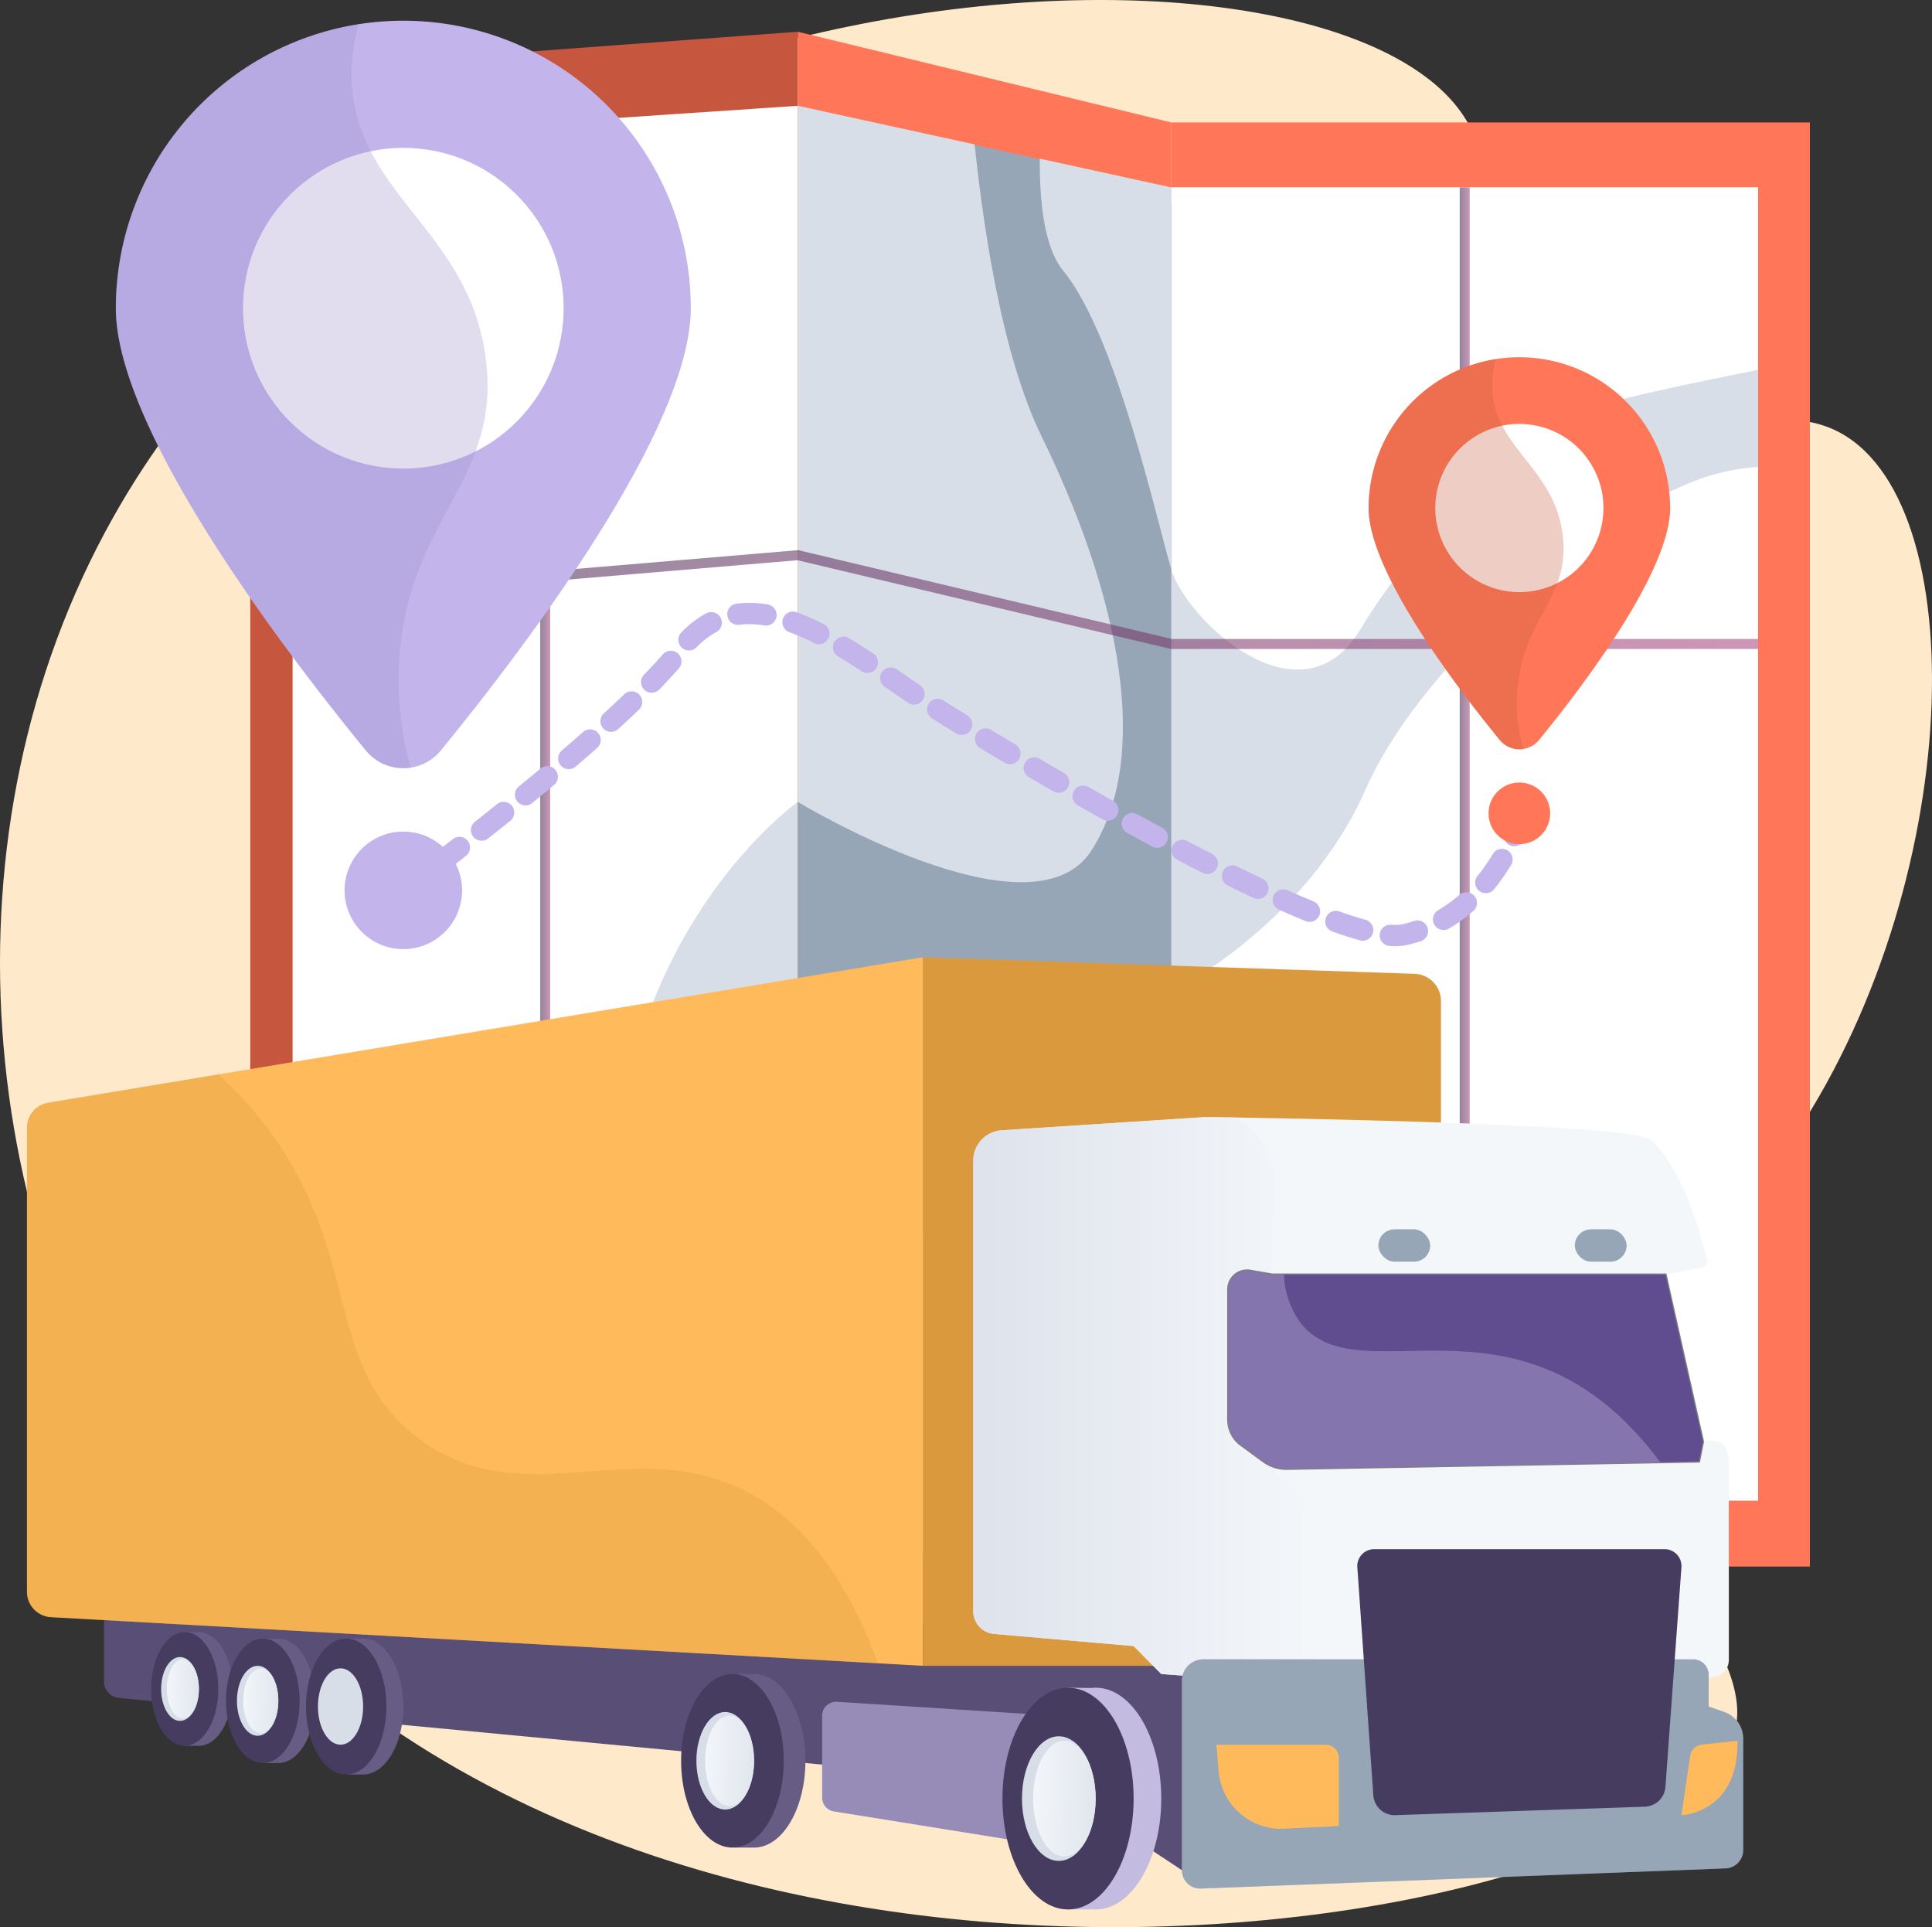 <svg xmlns="http://www.w3.org/2000/svg" xmlns:xlink="http://www.w3.org/1999/xlink" width="335.161" height="334.249" viewBox="0 0 335.161 334.249">
  <rect x="0" y="0" width="335.161" height="334.249" fill="#333333" stroke="none"/>
  <defs>
    <clipPath id="clip-path">
      <path id="Trazado_147110" data-name="Trazado 147110" d="M889.329,831.66V587.746l87.646-5.891V837.727Z" transform="translate(-889.329 -581.855)" fill="none"/>
    </clipPath>
    <linearGradient id="linear-gradient" x1="0.395" y1="-0.032" x2="0.888" y2="1.349" gradientUnits="objectBoundingBox">
      <stop offset="0" stop-color="#fcb148"/>
      <stop offset="0.052" stop-color="#fdb946"/>
      <stop offset="0.142" stop-color="#fec144"/>
      <stop offset="0.318" stop-color="#ffc444"/>
      <stop offset="0.485" stop-color="#fdb946"/>
      <stop offset="0.775" stop-color="#f99c4c"/>
      <stop offset="0.866" stop-color="#f8924f"/>
      <stop offset="1" stop-color="#f8924f"/>
    </linearGradient>
    <clipPath id="clip-path-2">
      <rect id="Rectángulo_31679" data-name="Rectángulo 31679" width="227.757" height="101.801" transform="translate(101.801 0) rotate(90)" fill="none"/>
    </clipPath>
    <clipPath id="clip-path-3">
      <path id="Trazado_147120" data-name="Trazado 147120" d="M1630.99,837.727V581.855l64.788,14.156V823.786Z" transform="translate(-1630.99 -581.855)" fill="none"/>
    </clipPath>
    <linearGradient id="linear-gradient-2" y1="0.5" x2="1" y2="0.5" gradientUnits="objectBoundingBox">
      <stop offset="0" stop-color="#311944"/>
      <stop offset="1" stop-color="#a03976"/>
    </linearGradient>
    <linearGradient id="linear-gradient-5" x1="1.553" y1="0.577" x2="-0.085" y2="0.457" gradientUnits="objectBoundingBox">
      <stop offset="0.005" stop-color="#d8dee8"/>
      <stop offset="1" stop-color="#f4f7fa"/>
    </linearGradient>
    <linearGradient id="linear-gradient-6" x1="1.553" y1="0.577" x2="-0.085" y2="0.457" xlink:href="#linear-gradient-5"/>
    <linearGradient id="linear-gradient-10" x1="0" y1="0.5" x2="1" y2="0.5" xlink:href="#linear-gradient-5"/>
  </defs>
  <g id="Grupo_84397" data-name="Grupo 84397" transform="translate(-459.798 -426.582)">
    <path id="Trazado_147104" data-name="Trazado 147104" d="M713.232,446.006c11.443,16.02-1.5,42.323,15.355,54.284,16.407,11.643,36.207-7.933,51.659,2.076,22.923,14.847,19.492,83.925-13.339,127.168-9.874,13-18.184,18.111-21.735,32.739-7.624,31.409,20.525,49.749,15.369,65.3-11.611,35.01-195.51,66.22-270.525-37.841-35.035-48.6-40.944-119.25-10.666-173.275C534.061,418.832,687.555,410.061,713.232,446.006Z" transform="translate(0 0)" fill="#ffe9cb"/>
    <g id="Grupo_84378" data-name="Grupo 84378" transform="translate(503.216 432.09)">
      <g id="Grupo_84368" data-name="Grupo 84368" transform="translate(0 0)">
        <path id="Trazado_147105" data-name="Trazado 147105" d="M922.191,754.743,827.2,747.517v-267.3l94.988-7.035Z" transform="translate(-827.203 -473.187)" fill="#c6563d"/>
        <path id="Trazado_147106" data-name="Trazado 147106" d="M891.189,1357.506V1471.1h-1.86v29.073h87.646V1357.506Z" transform="translate(-881.987 -1253.001)" fill="#d8dee8"/>
        <g id="Grupo_84367" data-name="Grupo 84367" transform="translate(7.342 12.842)">
          <g id="Grupo_84366" data-name="Grupo 84366" clip-path="url(#clip-path)">
            <g id="Grupo_84365" data-name="Grupo 84365" transform="translate(-25.107 -32.323)">
              <path id="Trazado_147107" data-name="Trazado 147107" d="M818.056,308.336s.092,61.491,13.881,89.717,18.977,55.708,8.6,71.8-50.913-8.462-50.913-8.462-19.127,13.495-27.774,42.37S697,556.7,684.895,548.559,677.977,322.5,677.977,322.5Z" transform="translate(-676.872 -308.336)" fill="#fff"/>
              <path id="Trazado_147108" data-name="Trazado 147108" d="M722.809,1273.433s34.057,15.881,59.831,1.206,47.494-41.048,47.494-41.048,26.211,16.061,40.292,15.164,24.5-46.074,24.5-46.074S918.228,1191.1,928.6,1167.6s42.226-49.1,59.663-54.457,27.67,4.648,27.67,4.648l-4.323,204.846-269.126,14.093Z" transform="translate(-717.38 -1016.64)" fill="#fff"/>
              <path id="Trazado_147109" data-name="Trazado 147109" d="M1990.246,373.051s-9.183,42.133,0,53.3,16.18,43.131,18.734,51.793,22.442,27.621,32.818,10.359,25.941-29.853,33.723-35.663,57.069-11.777,59.663-16.143,4.323-53.913,4.323-53.913Z" transform="translate(-1831.439 -365.403)" fill="url(#linear-gradient)"/>
            </g>
          </g>
        </g>
      </g>
      <g id="Grupo_84372" data-name="Grupo 84372" transform="translate(129.227 15.73)">
        <rect id="Rectángulo_31678" data-name="Rectángulo 31678" width="110.783" height="250.467" transform="translate(141.332 250.467) rotate(180)" fill="#ff7758"/>
        <path id="Trazado_147111" data-name="Trazado 147111" d="M2053.071,929.4V701.647h-101.8l-30.549,86L1951.271,929.4Z" transform="translate(-1920.722 -690.378)" fill="#d8dee8"/>
        <g id="Grupo_84371" data-name="Grupo 84371" transform="translate(30.549 11.268)">
          <g id="Grupo_84370" data-name="Grupo 84370" transform="translate(0 0)" clip-path="url(#clip-path-2)">
            <g id="Grupo_84369" data-name="Grupo 84369" transform="translate(-177.541 -46.48)">
              <path id="Trazado_147112" data-name="Trazado 147112" d="M818.056,308.336s.092,61.491,13.881,89.717,18.977,55.708,8.6,71.8-50.913-8.462-50.913-8.462-19.127,13.495-27.774,42.37S697,556.7,684.895,548.559,677.977,322.5,677.977,322.5Z" transform="translate(-676.872 -308.336)" fill="#fff"/>
              <path id="Trazado_147113" data-name="Trazado 147113" d="M722.809,1273.433s34.057,15.881,59.831,1.206,47.494-41.048,47.494-41.048,26.211,16.061,40.292,15.164,24.5-46.074,24.5-46.074S918.228,1191.1,928.6,1167.6s42.226-49.1,59.663-54.457,27.67,4.648,27.67,4.648l-4.323,204.846-269.126,14.093Z" transform="translate(-717.38 -1016.64)" fill="#fff"/>
              <path id="Trazado_147114" data-name="Trazado 147114" d="M1990.246,373.051s-9.183,42.133,0,53.3,16.18,43.131,18.734,51.793,22.442,27.621,32.818,10.359,25.941-29.853,33.723-35.663,57.069-11.777,59.663-16.143,4.323-53.913,4.323-53.913Z" transform="translate(-1831.439 -365.403)" fill="#fff"/>
            </g>
          </g>
        </g>
      </g>
      <g id="Grupo_84376" data-name="Grupo 84376" transform="translate(94.988 0)">
        <path id="Trazado_147115" data-name="Trazado 147115" d="M1695.778,739.384l-64.788,15.359V473.187l64.788,15.73v11.268l-12.128,24.072-3.705,198.923,15.833,4.761Z" transform="translate(-1630.99 -473.187)" fill="#ff7758"/>
        <path id="Trazado_147116" data-name="Trazado 147116" d="M1695.778,834.44V647.764l-22.813-7.809-11.315-2.5-1.952-.229V751.118H1630.99V834.44Z" transform="translate(-1630.99 -617.84)" fill="#97a6b7"/>
        <g id="Grupo_84375" data-name="Grupo 84375" transform="translate(0 12.842)">
          <g id="Grupo_84374" data-name="Grupo 84374" clip-path="url(#clip-path-3)">
            <g id="Grupo_84373" data-name="Grupo 84373" transform="translate(-112.753 -32.323)">
              <path id="Trazado_147117" data-name="Trazado 147117" d="M818.056,308.336s.092,61.491,13.881,89.717,18.977,55.708,8.6,71.8-50.913-8.462-50.913-8.462-19.127,13.495-27.774,42.37S697,556.7,684.895,548.559,677.977,322.5,677.977,322.5Z" transform="translate(-676.872 -308.336)" fill="#d8dee8"/>
              <path id="Trazado_147118" data-name="Trazado 147118" d="M722.809,1273.433s34.057,15.881,59.831,1.206,47.494-41.048,47.494-41.048,26.211,16.061,40.292,15.164,24.5-46.074,24.5-46.074S918.228,1191.1,928.6,1167.6s42.226-49.1,59.663-54.457,27.67,4.648,27.67,4.648l-4.323,204.846-269.126,14.093Z" transform="translate(-717.38 -1016.64)" fill="#d8dee8"/>
              <path id="Trazado_147119" data-name="Trazado 147119" d="M1990.246,373.051s-9.183,42.133,0,53.3,16.18,43.131,18.734,51.793,22.442,27.621,32.818,10.359,25.941-29.853,33.723-35.663,57.069-11.777,59.663-16.143,4.323-53.913,4.323-53.913Z" transform="translate(-1831.439 -365.403)" fill="#d8dee8"/>
            </g>
          </g>
        </g>
      </g>
      <g id="Grupo_84377" data-name="Grupo 84377" transform="translate(7.269 15.787)">
        <rect id="Rectángulo_31680" data-name="Rectángulo 31680" width="1.729" height="239.199" transform="translate(202.542 11.211)" opacity="0.53" fill="url(#linear-gradient-2)"/>
        <rect id="Rectángulo_31681" data-name="Rectángulo 31681" width="1.729" height="250.41" transform="translate(43.031)" opacity="0.53" fill="url(#linear-gradient-2)"/>
        <path id="Trazado_147121" data-name="Trazado 147121" d="M1143.02,1251.162h-101.9l-.1-.024-64.653-15.367-87.508,7.391-.146-1.724,87.784-7.414.135.032,64.689,15.375h101.7Z" transform="translate(-888.713 -1159.9)" opacity="0.53" fill="url(#linear-gradient-2)"/>
      </g>
    </g>
    <g id="Grupo_84386" data-name="Grupo 84386" transform="translate(464.48 592.611)">
      <path id="Trazado_147122" data-name="Trazado 147122" d="M612.442,2760.036v15.875a2.879,2.879,0,0,0,2.587,2.864l162.534,15.4,21.877,14.478,30.21-40.186Z" transform="translate(-599.085 -2650.308)" fill="#594e76"/>
      <path id="Trazado_147123" data-name="Trazado 147123" d="M1666.661,2926.56v14.208a2.425,2.425,0,0,0,2.041,2.395l39.02,6.269-1.135-22.9-37.346-2.388A2.426,2.426,0,0,0,1666.661,2926.56Z" transform="translate(-1528.721 -2795.014)" fill="#978cb7"/>
      <g id="Grupo_84379" data-name="Grupo 84379" transform="translate(21.535 117.051)">
        <path id="Trazado_147124" data-name="Trazado 147124" d="M708.26,2822.009a3.5,3.5,0,0,0-.393.025l-2.063-.025.012.908c-2,1.563-3.387,4.981-3.387,8.949,0,4.125,1.5,7.655,3.626,9.125l.01.731h2.2c3.22,0,5.831-4.413,5.831-9.857S711.48,2822.009,708.26,2822.009Z" transform="translate(-699.972 -2822.009)" fill="#675d84"/>
        <path id="Trazado_147152" data-name="Trazado 147152" d="M5.831,0c3.22,0,5.831,4.413,5.831,9.857s-2.611,9.857-5.831,9.857S0,15.3,0,9.857,2.611,0,5.831,0Z" transform="translate(0 0)" fill="#463c5f"/>
        <ellipse id="Elipse_4378" data-name="Elipse 4378" cx="3.276" cy="5.538" rx="3.276" ry="5.538" transform="translate(1.736 4.319)" fill="#d8dee8"/>
        <ellipse id="Elipse_4379" data-name="Elipse 4379" cx="2.78" cy="5.141" rx="2.78" ry="5.141" transform="translate(2.727 4.716)" fill="url(#linear-gradient-5)"/>
      </g>
      <g id="Grupo_84380" data-name="Grupo 84380" transform="translate(34.522 118.16)">
        <path id="Trazado_147125" data-name="Trazado 147125" d="M820.7,2831.394a3.765,3.765,0,0,0-.43.027l-2.261-.027.013.995c-2.19,1.713-3.711,5.458-3.711,9.8,0,4.519,1.643,8.387,3.973,10l.011.8H820.7c3.528,0,6.389-4.835,6.389-10.8S824.232,2831.394,820.7,2831.394Z" transform="translate(-811.624 -2831.394)" fill="#675d84"/>
        <ellipse id="Elipse_4380" data-name="Elipse 4380" cx="6.389" cy="10.8" rx="6.389" ry="10.8" transform="translate(0 0)" fill="#463c5f"/>
        <ellipse id="Elipse_4381" data-name="Elipse 4381" cx="3.589" cy="6.067" rx="3.589" ry="6.067" transform="translate(1.902 4.732)" fill="#d8dee8"/>
        <path id="Trazado_147126" data-name="Trazado 147126" d="M822.916,2880.749c0,3.111-1.364,5.633-3.046,5.633s-3.046-2.522-3.046-5.633,1.364-5.633,3.046-5.633S822.916,2877.638,822.916,2880.749Z" transform="translate(-813.836 -2869.949)" fill="url(#linear-gradient-6)"/>
      </g>
      <g id="Grupo_84381" data-name="Grupo 84381" transform="translate(48.397 118.16)">
        <path id="Trazado_147127" data-name="Trazado 147127" d="M940.794,2831.394a4.126,4.126,0,0,0-.47.03l-2.469-.03.015,1.087c-2.392,1.87-4.052,5.958-4.052,10.705,0,4.934,1.793,9.158,4.338,10.917l.012.875h2.626c3.852,0,6.976-5.279,6.976-11.792S944.646,2831.394,940.794,2831.394Z" transform="translate(-930.879 -2831.394)" fill="#675d84"/>
        <ellipse id="Elipse_4382" data-name="Elipse 4382" cx="6.976" cy="11.792" rx="6.976" ry="11.792" transform="translate(0 0)" fill="#463c5f"/>
        <ellipse id="Elipse_4383" data-name="Elipse 4383" cx="3.919" cy="6.625" rx="3.919" ry="6.625" transform="translate(2.076 5.167)" fill="#d8dee8"/>
        <ellipse id="Elipse_4384" data-name="Elipse 4384" cx="3.326" cy="6.15" rx="3.326" ry="6.15" transform="translate(3.262 5.641)" fill="url(#linear-gradient-6)"/>
      </g>
      <g id="Grupo_84382" data-name="Grupo 84382" transform="translate(113.475 124.311)">
        <path id="Trazado_147128" data-name="Trazado 147128" d="M1500.292,2883.439a5.326,5.326,0,0,0-.6.038l-3.151-.038.018,1.387c-3.053,2.387-5.172,7.607-5.172,13.667,0,6.3,2.289,11.691,5.538,13.936l.015,1.117h3.353c4.918,0,8.905-6.739,8.905-15.053S1505.21,2883.439,1500.292,2883.439Z" transform="translate(-1487.635 -2883.439)" fill="#675d84"/>
        <path id="Trazado_147153" data-name="Trazado 147153" d="M8.905,0c4.918,0,8.905,6.74,8.905,15.053S13.823,30.107,8.905,30.107,0,23.367,0,15.053,3.987,0,8.905,0Z" fill="#463c5f"/>
        <ellipse id="Elipse_4386" data-name="Elipse 4386" cx="5.003" cy="8.457" rx="5.003" ry="8.457" transform="translate(2.651 6.596)" fill="#d8dee8"/>
        <ellipse id="Elipse_4387" data-name="Elipse 4387" cx="4.246" cy="7.852" rx="4.246" ry="7.852" transform="translate(4.165 7.202)" fill="url(#linear-gradient-5)"/>
      </g>
      <g id="Grupo_84383" data-name="Grupo 84383" transform="translate(169.223 126.691)">
        <path id="Trazado_147129" data-name="Trazado 147129" d="M1983.315,2903.577a6.844,6.844,0,0,0-.767.048l-4.026-.048.024,1.772c-3.9,3.049-6.608,9.718-6.608,17.46,0,8.046,2.925,14.935,7.075,17.8l.019,1.427h4.283c6.283,0,11.377-8.61,11.377-19.231S1989.6,2903.577,1983.315,2903.577Z" transform="translate(-1967.145 -2903.577)" fill="#c4bbe0"/>
        <ellipse id="Elipse_4388" data-name="Elipse 4388" cx="11.377" cy="19.231" rx="11.377" ry="19.231" fill="#463c5f"/>
        <ellipse id="Elipse_4389" data-name="Elipse 4389" cx="6.392" cy="10.804" rx="6.392" ry="10.804" transform="translate(3.386 8.427)" fill="#d8dee8"/>
        <ellipse id="Elipse_4390" data-name="Elipse 4390" cx="5.424" cy="10.031" rx="5.424" ry="10.031" transform="translate(5.32 9.201)" fill="url(#linear-gradient-5)"/>
      </g>
      <path id="Trazado_147130" data-name="Trazado 147130" d="M503.1,1856.746a4.412,4.412,0,0,0-3.689,4.352v80.469a4.412,4.412,0,0,0,4.166,4.405l151.25,8.439V1831.519Z" transform="translate(-499.413 -1831.519)" fill="#ffba5b"/>
      <path id="Trazado_147131" data-name="Trazado 147131" d="M1899.841,1834.389l-85.293-2.87v122.893h89.879v-115.28A4.746,4.746,0,0,0,1899.841,1834.389Z" transform="translate(-1659.132 -1831.519)" fill="#db993e"/>
      <path id="Trazado_147132" data-name="Trazado 147132" d="M622.872,2075.147c-19.423-8.946-37.654,4.708-55.425-8.489-15.563-11.557-10.545-28.686-22.969-48.934a65.975,65.975,0,0,0-11.861-14.259l-29.514,4.907a4.412,4.412,0,0,0-3.689,4.352v80.469a4.412,4.412,0,0,0,4.166,4.406l143.448,8C640.444,2087.594,631.5,2079.12,622.872,2075.147Z" transform="translate(-499.413 -1983.145)" fill="#db993e" opacity="0.3" style="mix-blend-mode: multiply;isolation: isolate"/>
      <path id="Trazado_147133" data-name="Trazado 147133" d="M2015.07,2122.384l-6.3-15.854-.187-13.107,6.368-1.273a1.1,1.1,0,0,0,.855-1.346c-.963-3.865-4.486-16.632-9.969-20.85-3.865-2.972-77.147-3.862-77.147-3.862l-35.271,2.293a5.267,5.267,0,0,0-4.925,5.255V2151.8a3.952,3.952,0,0,0,3.611,3.938l24.211,2.1,4.792,4.846s68.622,5.495,96.008.5a2.977,2.977,0,0,0,2.451-2.927V2125.88C2019.564,2120.886,2015.07,2122.384,2015.07,2122.384Z" transform="translate(-1724.336 -2038.372)" fill="#f4f7fa"/>
      <path id="Trazado_147134" data-name="Trazado 147134" d="M1940.67,2127.128s-.749-33.955,0-47.936a13.684,13.684,0,0,0-6.628-13.021c-3.351-.054-5.357-.078-5.357-.078l-35.271,2.293a5.267,5.267,0,0,0-4.925,5.255V2151.8a3.952,3.952,0,0,0,3.611,3.938l24.211,2.1,4.792,4.846s11.3.9,26.556,1.646v-28.962Z" transform="translate(-1724.336 -2038.372)" opacity="0.8" fill="url(#linear-gradient-10)" style="mix-blend-mode: multiply;isolation: isolate"/>
      <path id="Trazado_147135" data-name="Trazado 147135" d="M2288.918,2871.049l-2.714-.95v-5.5a2.685,2.685,0,0,0-2.685-2.685h-84.981a3.712,3.712,0,0,0-3.712,3.712v32.867a3.187,3.187,0,0,0,3.31,3.185l91-3.5a3.187,3.187,0,0,0,3.064-3.184V2875.67A4.9,4.9,0,0,0,2288.918,2871.049Z" transform="translate(-1994.471 -2740.147)" fill="#97a6b7"/>
      <path id="Trazado_147136" data-name="Trazado 147136" d="M2505.573,2700.255h-50.388a2.926,2.926,0,0,0-2.919,3.131l2.776,39.561a3.7,3.7,0,0,0,3.818,3.44l43.29-1.467a3.7,3.7,0,0,0,3.566-3.43l2.776-38.1A2.927,2.927,0,0,0,2505.573,2700.255Z" transform="translate(-2221.481 -2597.592)" fill="#463c5f"/>
      <g id="Grupo_84384" data-name="Grupo 84384" transform="translate(200.356 121.767)" opacity="0.3" style="mix-blend-mode: multiply;isolation: isolate">
        <path id="Trazado_147137" data-name="Trazado 147137" d="M2288.919,2871.049l-2.714-.95v-5.5a2.684,2.684,0,0,0-1.8-2.532l-5.171,24.315a6.47,6.47,0,0,1-6.077,5.119l-39.715,1.543a6.469,6.469,0,0,1-6.364-4.346l-9.282-26.784H2198.54a3.712,3.712,0,0,0-3.712,3.712v32.867a3.187,3.187,0,0,0,3.309,3.185l91-3.5a3.187,3.187,0,0,0,3.064-3.185V2875.67A4.9,4.9,0,0,0,2288.919,2871.049Z" transform="translate(-2194.828 -2861.914)" fill="#97a6b7"/>
      </g>
      <path id="Trazado_147138" data-name="Trazado 147138" d="M2266.753,3001.331l-9.449.472a10.885,10.885,0,0,1-11.392-9.975l-.38-4.593h18.917a2.3,2.3,0,0,1,2.3,2.3Z" transform="translate(-2039.184 -2850.658)" fill="#ffba5b"/>
      <path id="Trazado_147139" data-name="Trazado 147139" d="M2929.675,2984.063l-1.508,10.276s9.962-.349,9.713-12.905l-6.182.68A2.3,2.3,0,0,0,2929.675,2984.063Z" transform="translate(-2641.149 -2845.542)" fill="#ffba5b"/>
      <path id="Trazado_147140" data-name="Trazado 147140" d="M2271.519,2324.448a7.019,7.019,0,0,1-4.124-1.347l-3.888-2.847a5.6,5.6,0,0,1-2.283-4.5v-22.634a3.449,3.449,0,0,1,4.035-3.4l3.811.656,68.359,0,.036.16,6.5,29-.727,3.637-.165,0-71.434,1.27Zm-6.847-34.369a3.04,3.04,0,0,0-3.037,3.039v22.634a5.188,5.188,0,0,0,2.115,4.171l3.888,2.847a6.6,6.6,0,0,0,3.995,1.267l71.269-1.267.646-3.228-6.446-28.758h-68.065l-3.846-.66A3.025,3.025,0,0,0,2264.671,2290.078Z" transform="translate(-2053.022 -2235.527)" fill="gray"/>
      <path id="Trazado_147141" data-name="Trazado 147141" d="M2338.8,2292.1h-68.23l-3.81-.657a3.245,3.245,0,0,0-3.8,3.2v22.634a5.375,5.375,0,0,0,2.2,4.336l3.888,2.847a6.767,6.767,0,0,0,4.119,1.306l71.434-1.27.686-3.433Z" transform="translate(-2054.553 -2237.052)" fill="#5f4d90"/>
      <g id="Grupo_84385" data-name="Grupo 84385" transform="translate(234.435 47.187)">
        <rect id="Rectángulo_31682" data-name="Rectángulo 31682" width="8.988" height="5.617" rx="2.809" fill="#97a6b7"/>
        <rect id="Rectángulo_31683" data-name="Rectángulo 31683" width="8.988" height="5.617" rx="2.809" transform="translate(34.079)" fill="#97a6b7"/>
      </g>
      <path id="Trazado_147142" data-name="Trazado 147142" d="M2317.45,2308.206c-17.607-6.734-34.169,1.659-41.756-7.49a14.667,14.667,0,0,1-3.072-8.613h-2.055l-3.81-.657a3.245,3.245,0,0,0-3.8,3.2v22.634a5.375,5.375,0,0,0,2.2,4.336l3.888,2.847a6.766,6.766,0,0,0,4.119,1.306l64.708-1.15C2330.561,2314.756,2323.133,2310.379,2317.45,2308.206Z" transform="translate(-2054.553 -2237.051)" fill="#ddd4f8" opacity="0.3" style="mix-blend-mode: overlay;isolation: isolate"/>
    </g>
    <g id="Grupo_84390" data-name="Grupo 84390" transform="translate(527.921 531.153)">
      <g id="Grupo_84387" data-name="Grupo 84387" transform="translate(0 46.532)">
        <path id="Trazado_147143" data-name="Trazado 147143" d="M1038.1,1710.386a1.846,1.846,0,0,1-1.1-3.329s.711-.527,1.956-1.466a1.846,1.846,0,1,1,2.224,2.947c-1.265.954-1.981,1.485-1.981,1.485A1.838,1.838,0,0,1,1038.1,1710.386Z" transform="translate(-1036.252 -1705.218)" fill="#c3b5ec"/>
      </g>
      <g id="Grupo_84388" data-name="Grupo 84388" transform="translate(5.856)">
        <path id="Trazado_147144" data-name="Trazado 147144" d="M1253.916,1371c-.328,0-.674-.014-1.03-.041a1.846,1.846,0,1,1,.275-3.682,6.822,6.822,0,0,0,1.884-.073,21.868,21.868,0,0,0,2.184-.6,1.846,1.846,0,0,1,1.162,3.5,25.51,25.51,0,0,1-2.556.7A9.04,9.04,0,0,1,1253.916,1371Zm-5.69-.954a1.842,1.842,0,0,1-.489-.066c-1.441-.395-3.055-.912-4.8-1.539a1.846,1.846,0,0,1,1.249-3.474c1.653.595,3.176,1.083,4.524,1.453a1.846,1.846,0,0,1-.486,3.627Zm14.029-1.85a1.846,1.846,0,0,1-.932-3.441,23.61,23.61,0,0,0,3.665-2.653,1.846,1.846,0,0,1,2.437,2.774,27.33,27.33,0,0,1-4.24,3.068A1.837,1.837,0,0,1,1262.255,1368.193ZM1239,1366.781a1.839,1.839,0,0,1-.7-.139c-1.432-.588-2.963-1.245-4.551-1.953a1.846,1.846,0,1,1,1.5-3.372c1.554.693,3.051,1.335,4.449,1.91a1.846,1.846,0,0,1-.7,3.554Zm-8.95-3.976a1.841,1.841,0,0,1-.787-.177c-1.427-.674-2.919-1.395-4.437-2.142a1.846,1.846,0,0,1,1.632-3.312c1.5.739,2.973,1.45,4.382,2.116a1.846,1.846,0,0,1-.79,3.516Zm39.539-1a1.846,1.846,0,0,1-1.43-3.012,32.411,32.411,0,0,0,2.648-3.787,1.846,1.846,0,1,1,3.166,1.9,36.145,36.145,0,0,1-2.951,4.219A1.843,1.843,0,0,1,1269.584,1361.809Zm-181.929-3.083a1.846,1.846,0,0,1-1.125-3.31c1.16-.89,2.457-1.892,3.86-2.986a1.846,1.846,0,0,1,2.27,2.912c-1.411,1.1-2.716,2.108-3.882,3A1.839,1.839,0,0,1,1087.655,1358.725Zm133.6-.244a1.84,1.84,0,0,1-.837-.2c-1.42-.724-2.89-1.484-4.367-2.259a1.846,1.846,0,0,1,1.715-3.27c1.465.768,2.922,1.522,4.33,2.24a1.846,1.846,0,0,1-.841,3.491Zm-8.673-4.545a1.837,1.837,0,0,1-.872-.22q-2.165-1.162-4.318-2.344a1.846,1.846,0,1,1,1.775-3.237q2.137,1.171,4.29,2.328a1.846,1.846,0,0,1-.875,3.473Zm-117.212-1.227a1.846,1.846,0,0,1-1.147-3.293c1.228-.972,2.5-1.99,3.813-3.042a1.846,1.846,0,1,1,2.314,2.877c-1.317,1.059-2.6,2.083-3.835,3.06A1.839,1.839,0,0,1,1095.374,1352.71ZM1204,1349.23a1.839,1.839,0,0,1-.9-.234q-2.164-1.208-4.279-2.409a1.846,1.846,0,0,1,1.824-3.211q2.1,1.192,4.255,2.4a1.846,1.846,0,0,1-.9,3.458Zm-101-2.654a1.846,1.846,0,0,1-1.171-3.274c1.24-1.016,2.495-2.053,3.752-3.1a1.846,1.846,0,1,1,2.369,2.832c-1.267,1.06-2.531,2.105-3.781,3.129A1.838,1.838,0,0,1,1103,1346.576Zm92.487-2.181a1.835,1.835,0,0,1-.921-.247q-2.173-1.254-4.245-2.467a1.846,1.846,0,0,1,1.866-3.186q2.057,1.2,4.223,2.455a1.846,1.846,0,0,1-.924,3.445Zm-84.986-4.1a1.846,1.846,0,0,1-1.2-3.248c1.264-1.082,2.5-2.156,3.672-3.19a1.846,1.846,0,1,1,2.442,2.769c-1.187,1.046-2.436,2.131-3.712,3.225A1.84,1.84,0,0,1,1110.5,1340.3Zm76.534-.854a1.836,1.836,0,0,1-.942-.26c-1.471-.875-2.879-1.719-4.212-2.526a1.846,1.846,0,1,1,1.91-3.159c1.327.8,2.727,1.642,4.19,2.512a1.846,1.846,0,0,1-.945,3.433Zm-8.383-5.071a1.837,1.837,0,0,1-.967-.275c-1.515-.933-2.92-1.81-4.176-2.606a1.846,1.846,0,1,1,1.976-3.119c1.243.788,2.636,1.656,4.137,2.582a1.846,1.846,0,0,1-.97,3.418Zm-60.818-.549a1.846,1.846,0,0,1-1.246-3.208c1.25-1.143,2.441-2.257,3.54-3.311a1.846,1.846,0,0,1,2.556,2.664c-1.12,1.075-2.332,2.209-3.6,3.373A1.84,1.84,0,0,1,1117.829,1333.824Zm52.556-4.719a1.837,1.837,0,0,1-1.029-.315c-1.019-.686-2.065-1.4-3.132-2.136l-.919-.63a1.846,1.846,0,1,1,2.087-3.046l.921.632c1.058.726,2.094,1.437,3.1,2.117a1.846,1.846,0,0,1-1.033,3.378Zm-45.51-2.066a1.846,1.846,0,0,1-1.323-3.133c1.213-1.247,2.307-2.429,3.253-3.515a1.846,1.846,0,0,1,2.784,2.425c-.99,1.137-2.131,2.37-3.391,3.665A1.84,1.84,0,0,1,1124.875,1327.039Zm37.419-3.427a1.838,1.838,0,0,1-1.014-.3c-1.492-.983-2.822-1.823-4.067-2.57a1.846,1.846,0,0,1,1.9-3.167c1.291.774,2.665,1.642,4.2,2.654a1.846,1.846,0,0,1-1.017,3.388Zm-30.943-3.9a1.846,1.846,0,0,1-1.33-3.126,17.428,17.428,0,0,1,4.316-3.314,1.846,1.846,0,0,1,1.74,3.257,13.734,13.734,0,0,0-3.4,2.619A1.841,1.841,0,0,1,1131.351,1319.715Zm22.536-1.084a1.836,1.836,0,0,1-.83-.2,40.278,40.278,0,0,0-4.276-1.876,1.846,1.846,0,1,1,1.266-3.468,43.909,43.909,0,0,1,4.673,2.048,1.846,1.846,0,0,1-.833,3.495Zm-9.182-3.232a1.852,1.852,0,0,1-.3-.024,15,15,0,0,0-4.333-.116,1.846,1.846,0,0,1-.473-3.662,18.68,18.68,0,0,1,5.4.133,1.846,1.846,0,0,1-.3,3.668Z" transform="translate(-1085.808 -1311.46)" fill="#c3b5ec"/>
      </g>
      <g id="Grupo_84389" data-name="Grupo 84389" transform="translate(192.724 36.218)">
        <path id="Trazado_147145" data-name="Trazado 147145" d="M2668.932,1623.927a1.847,1.847,0,0,1-1.692-2.584c.556-1.275.813-2.1.816-2.1a1.846,1.846,0,0,1,3.527,1.091,26.066,26.066,0,0,1-.958,2.488A1.847,1.847,0,0,1,2668.932,1623.927Z" transform="translate(-2667.086 -1617.941)" fill="#c3b5ec"/>
      </g>
    </g>
    <g id="Grupo_84393" data-name="Grupo 84393" transform="translate(479.898 430.175)">
      <g id="Grupo_84392" data-name="Grupo 84392" transform="translate(0 0)">
        <path id="Trazado_147146" data-name="Trazado 147146" d="M729.625,506.856c0,21.31-29.854,60.195-43.364,76.7a8.407,8.407,0,0,1-13.009,0c-13.51-16.507-43.364-55.392-43.364-76.7a49.868,49.868,0,1,1,99.737,0Z" transform="translate(-629.888 -456.988)" fill="#c3b5ec"/>
        <circle id="Elipse_4391" data-name="Elipse 4391" cx="27.812" cy="27.812" r="27.812" transform="translate(10.536 49.868) rotate(-45)" fill="#fff"/>
        <g id="Grupo_84391" data-name="Grupo 84391" transform="translate(0 0.602)" opacity="0.3" style="mix-blend-mode: multiply;isolation: isolate">
          <path id="Trazado_147147" data-name="Trazado 147147" d="M679.536,567.573c3.164-20.836,16.923-27.5,14.561-47.179-2.724-22.689-22.813-28.732-23.3-48.926a32.055,32.055,0,0,1,1.2-9.388,49.88,49.88,0,0,0-42.11,49.267c0,21.309,29.854,60.195,43.364,76.7a8.384,8.384,0,0,0,7.782,2.982A57.026,57.026,0,0,1,679.536,567.573Z" transform="translate(-629.888 -462.08)" fill="#9c8cc9"/>
        </g>
      </g>
      <path id="Trazado_147151" data-name="Trazado 147151" d="M10.193,0A10.193,10.193,0,1,1,0,10.193,10.193,10.193,0,0,1,10.193,0Z" transform="translate(39.675 140.639)" fill="#c3b5ec"/>
    </g>
    <g id="Grupo_84396" data-name="Grupo 84396" transform="translate(697.223 488.541)">
      <g id="Grupo_84395" data-name="Grupo 84395" transform="translate(0 0)">
        <path id="Trazado_147148" data-name="Trazado 147148" d="M2521.2,977.034c0,11.177-15.658,31.571-22.744,40.229a4.409,4.409,0,0,1-6.823,0c-7.086-8.657-22.744-29.052-22.744-40.229a26.155,26.155,0,0,1,52.31,0Z" transform="translate(-2468.888 -950.879)" fill="#ff7758"/>
        <circle id="Elipse_4393" data-name="Elipse 4393" cx="14.587" cy="14.587" r="14.587" transform="translate(8.858 37.396) rotate(-78.019)" fill="#fff"/>
        <g id="Grupo_84394" data-name="Grupo 84394" transform="translate(0 0.316)" opacity="0.3" style="mix-blend-mode: multiply;isolation: isolate">
          <path id="Trazado_147149" data-name="Trazado 147149" d="M2494.927,1008.878c1.66-10.928,8.876-14.426,7.637-24.745-1.428-11.9-11.965-15.07-12.219-25.661a16.811,16.811,0,0,1,.628-4.924,26.161,26.161,0,0,0-22.086,25.84c0,11.177,15.658,31.571,22.744,40.229a4.4,4.4,0,0,0,4.082,1.564A29.909,29.909,0,0,1,2494.927,1008.878Z" transform="translate(-2468.888 -953.549)" fill="#c6563d"/>
        </g>
      </g>
      <path id="Trazado_147150" data-name="Trazado 147150" d="M5.346,0A5.346,5.346,0,1,1,0,5.346,5.346,5.346,0,0,1,5.346,0Z" transform="matrix(0.788, -0.615, 0.615, 0.788, 18.651, 78.185)" fill="#ff7758"/>
    </g>
  </g>
</svg>
